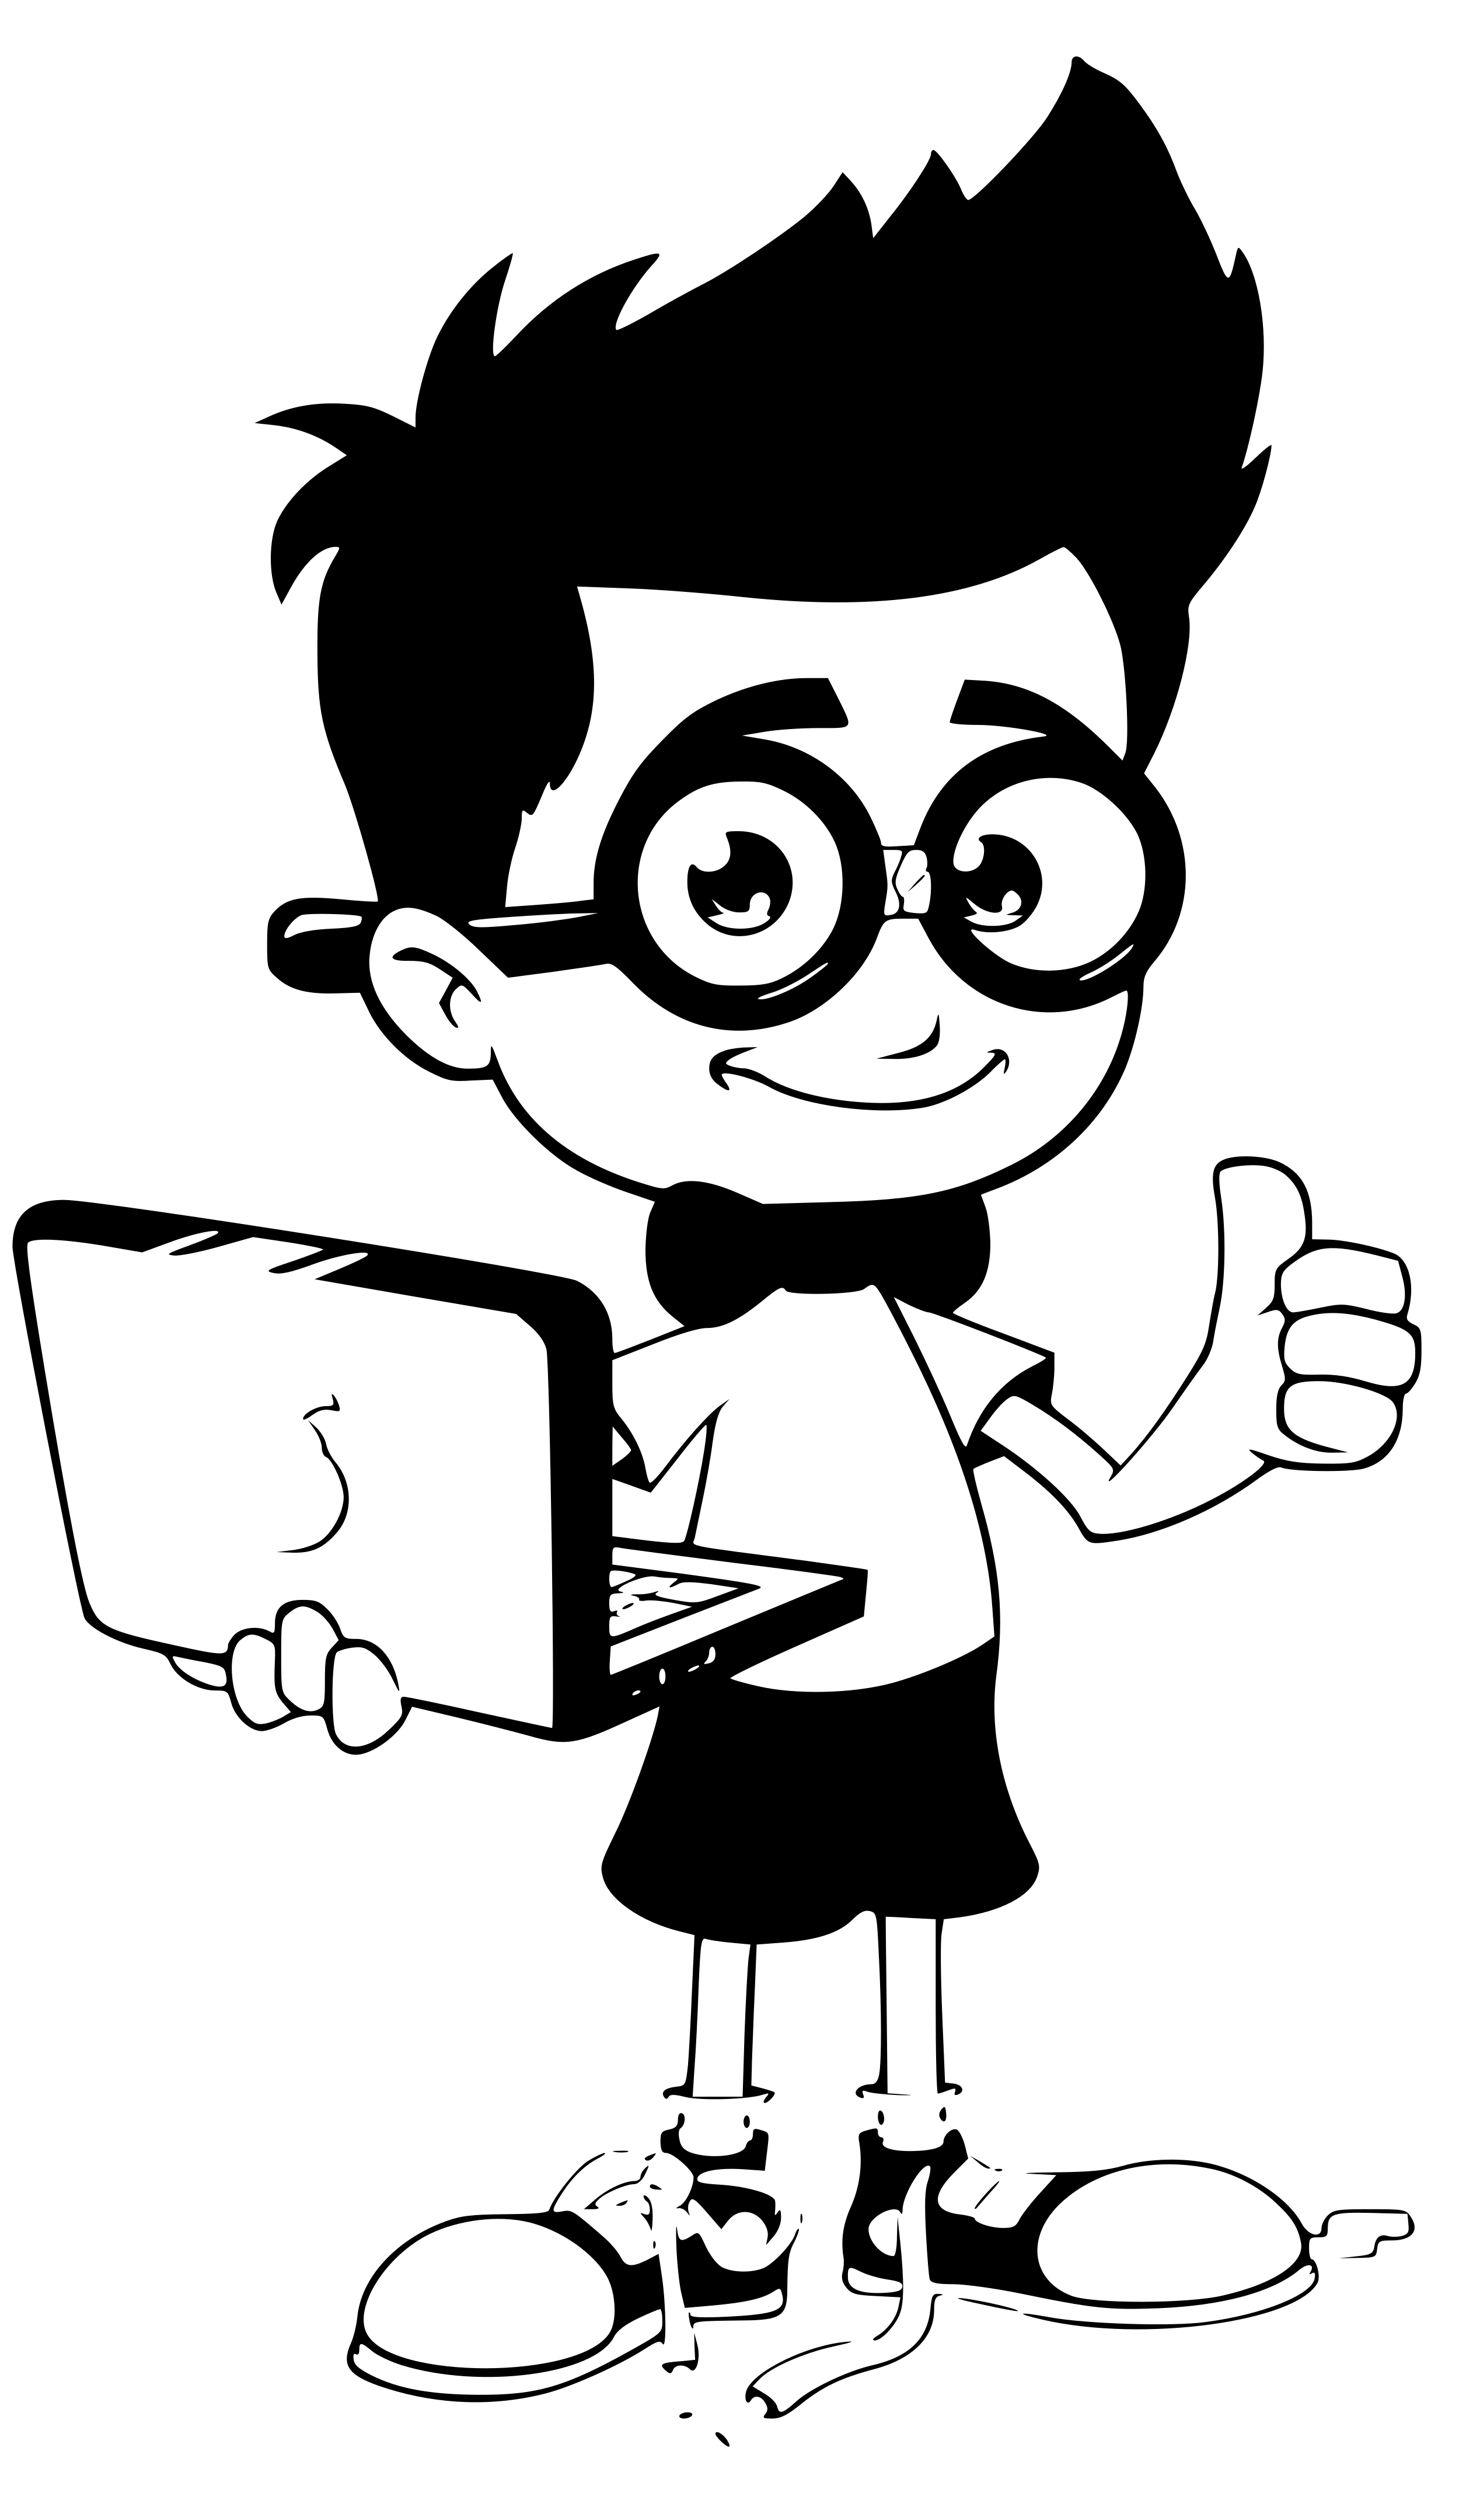 <?xml version="1.0" standalone="no"?>
<!DOCTYPE svg PUBLIC "-//W3C//DTD SVG 20010904//EN"
 "http://www.w3.org/TR/2001/REC-SVG-20010904/DTD/svg10.dtd">
<svg version="1.0" xmlns="http://www.w3.org/2000/svg"
 width="467pt" height="800pt" viewBox="0 0 467 800"
 preserveAspectRatio="xMidYMid meet">

<g transform="translate(0,800) scale(0.1,-0.1)"
fill="#000000" stroke="none">
<path d="M3430 7800 c0 -32 -30 -100 -78 -175 -41 -65 -232 -265 -253 -265 -5
0 -16 17 -24 37 -17 40 -75 122 -87 123 -5 0 -8 -6 -8 -13 0 -19 -68 -123
-133 -203 l-52 -66 -6 45 c-8 52 -32 102 -67 139 l-25 27 -28 -43 c-15 -24
-56 -67 -91 -97 -77 -64 -252 -181 -333 -221 -33 -17 -107 -57 -163 -90 -57
-33 -106 -57 -109 -54 -16 16 48 134 112 205 43 47 36 50 -55 20 -144 -47
-271 -129 -378 -244 -34 -36 -64 -65 -68 -65 -17 0 5 161 33 243 16 48 27 87
24 87 -3 0 -32 -20 -63 -45 -70 -55 -137 -138 -177 -220 -32 -64 -71 -208 -71
-261 l0 -32 -72 36 c-61 30 -84 36 -156 40 -92 5 -169 -8 -241 -41 l-46 -21
65 -7 c69 -8 138 -33 195 -72 l35 -24 -58 -36 c-73 -45 -137 -114 -165 -175
-26 -59 -27 -169 -3 -227 l17 -40 30 55 c45 82 98 130 144 130 15 0 14 -4 -3
-32 -47 -79 -57 -134 -56 -308 1 -183 14 -247 88 -421 33 -80 113 -365 105
-374 -3 -2 -55 1 -117 7 -129 12 -173 4 -213 -38 -21 -23 -24 -35 -24 -106 0
-77 1 -81 32 -108 42 -38 97 -52 190 -49 l75 2 29 -60 c37 -77 115 -155 195
-194 56 -28 71 -31 132 -27 l69 3 29 -55 c38 -75 153 -188 239 -235 38 -22
110 -53 160 -70 l91 -31 -15 -35 c-8 -20 -14 -68 -15 -119 0 -102 25 -163 86
-213 l39 -31 -108 -43 c-59 -23 -111 -43 -115 -43 -5 0 -8 20 -8 45 0 82 -40
149 -113 186 -51 26 -1526 259 -1642 259 -112 0 -165 -48 -165 -150 0 -53 211
-1142 230 -1187 13 -32 104 -80 188 -99 66 -15 73 -19 88 -50 22 -45 87 -84
142 -84 40 0 42 -2 52 -39 12 -47 60 -91 98 -91 15 0 47 11 71 25 27 16 59 25
85 25 41 0 42 -1 54 -45 15 -55 60 -89 107 -79 51 10 121 64 143 110 l21 42
143 -34 c79 -19 184 -46 235 -60 113 -32 148 -27 306 46 l108 49 -6 -32 c-18
-81 -90 -282 -136 -374 -47 -96 -49 -105 -39 -142 18 -69 120 -141 246 -172
l47 -12 -8 -176 c-4 -97 -10 -205 -13 -241 -7 -63 -8 -65 -37 -68 -36 -4 -50
-16 -40 -32 6 -9 9 -9 15 -1 5 9 18 9 54 0 47 -12 199 -8 246 7 23 7 24 6 11
-9 -7 -9 -9 -17 -3 -17 11 0 37 28 31 34 -2 2 -20 8 -39 13 l-35 9 2 80 c2 43
5 145 9 225 l6 146 81 6 c112 8 183 31 225 73 25 25 40 32 56 28 22 -5 23 -11
29 -141 9 -172 9 -341 1 -382 -4 -21 -12 -31 -24 -31 -44 0 -69 -31 -36 -43
11 -4 13 -1 9 10 -5 13 -2 15 13 9 10 -4 55 -9 99 -11 44 -1 54 0 23 2 l-57 4
-3 282 c-2 155 -3 282 -3 283 0 0 36 -1 80 -4 l80 -4 0 -279 c0 -153 3 -279 7
-279 4 0 19 5 33 10 23 9 26 8 22 -4 -4 -10 -1 -13 9 -9 24 9 16 31 -13 35
l-28 3 -9 216 c-5 119 -6 237 -2 261 l7 46 50 6 c132 18 228 68 249 131 11 33
9 41 -24 105 -91 175 -129 366 -107 536 26 193 12 342 -49 555 -16 57 -27 105
-24 108 3 3 26 13 51 23 l47 18 55 -42 c92 -69 148 -127 181 -184 33 -59 32
-59 130 -44 138 22 307 96 438 191 42 31 72 47 82 43 30 -14 221 -16 265 -4
80 22 125 91 125 192 0 27 5 48 10 48 6 0 19 15 30 33 15 24 20 50 20 105 0
68 -2 73 -26 84 -19 9 -24 17 -19 32 27 88 7 175 -44 195 -53 21 -157 43 -208
44 l-53 1 0 56 c-1 100 -33 158 -105 191 -46 21 -141 25 -180 7 -33 -15 -40
-44 -26 -121 14 -78 14 -248 1 -302 -6 -22 -14 -71 -20 -108 -8 -56 -20 -83
-70 -162 -68 -108 -128 -191 -178 -247 l-35 -38 -56 53 c-31 29 -82 73 -114
96 -56 43 -57 45 -50 80 4 20 8 58 8 84 l0 48 -162 61 c-90 33 -163 63 -163
67 1 3 18 18 39 32 56 39 81 98 81 190 -1 41 -7 92 -15 114 -8 22 -15 41 -15
41 0 1 21 9 48 19 189 70 340 211 414 386 31 75 58 195 58 261 0 31 8 49 35
81 133 155 134 389 3 557 l-36 45 33 65 c72 144 124 347 111 434 -6 39 -3 45
44 101 69 81 135 180 166 252 22 49 53 164 54 198 0 5 -23 -13 -51 -40 -31
-30 -49 -42 -44 -30 21 59 57 221 66 304 16 142 -13 316 -65 386 -13 18 -14
17 -21 -16 -20 -91 -24 -91 -61 5 -19 49 -50 114 -68 145 -19 31 -46 86 -60
123 -28 77 -63 140 -117 213 -47 64 -64 79 -119 103 -25 11 -51 27 -59 36 -18
22 -41 20 -41 -4z m17 -1587 c42 -47 118 -198 139 -278 18 -71 30 -309 16
-345 l-9 -24 -34 34 c-146 148 -270 215 -417 222 l-54 3 -24 -64 c-13 -35 -24
-67 -24 -72 0 -5 41 -9 91 -9 87 0 262 -31 209 -37 -197 -23 -327 -120 -393
-290 l-22 -58 -52 -3 c-41 -3 -53 -1 -53 11 0 8 -16 46 -35 85 -64 128 -194
222 -339 246 l-71 12 72 12 c40 7 117 12 173 12 117 0 113 -6 59 103 l-29 57
-66 0 c-92 0 -195 -25 -294 -72 -70 -34 -100 -55 -170 -127 -68 -69 -95 -106
-137 -187 -59 -113 -83 -193 -83 -270 l0 -52 -42 -5 c-24 -4 -88 -9 -142 -13
l-99 -7 6 66 c3 35 15 92 27 126 11 33 20 75 20 92 0 27 2 30 15 19 20 -16 21
-14 51 57 14 35 24 49 24 36 0 -52 49 -7 90 82 67 147 69 300 4 524 l-7 24
164 -6 c91 -3 257 -16 369 -28 413 -43 725 -3 945 120 39 22 74 40 79 40 5 1
24 -16 43 -36z m16 -719 c61 -21 141 -93 175 -158 35 -68 38 -186 5 -257 -30
-66 -86 -124 -151 -156 -76 -37 -181 -39 -258 -5 -56 25 -160 121 -114 106 40
-14 106 -8 142 12 19 11 43 39 56 64 55 106 -22 230 -142 230 -35 0 -55 -13
-36 -25 17 -10 11 -61 -9 -79 -26 -24 -75 -18 -79 10 -6 42 38 133 89 184 83
83 210 112 322 74z m-958 -23 c72 -34 136 -98 167 -166 35 -76 33 -200 -5
-277 -32 -64 -94 -125 -165 -159 -37 -18 -65 -23 -132 -23 -74 -1 -93 3 -142
27 -224 110 -253 422 -52 566 62 45 108 59 194 60 63 1 85 -4 135 -28z m379
-213 c-3 -13 -13 -35 -21 -50 -12 -24 -11 -32 2 -59 22 -41 16 -73 -14 -77
-23 -4 -24 -2 -17 40 9 54 9 53 0 116 l-7 52 32 0 c29 0 32 -2 25 -22z m82 -2
c3 -14 3 -30 -1 -35 -3 -6 -1 -11 4 -11 12 0 15 -60 5 -106 -5 -27 -8 -29 -46
-26 -36 4 -39 7 -35 28 2 13 1 24 -3 24 -4 0 -12 11 -18 25 -9 20 -7 33 11 74
19 43 26 51 49 51 21 0 29 -6 34 -24z m294 -121 c18 -21 8 -48 -20 -56 -24 -7
-24 -7 5 -8 l29 -1 -24 -17 c-29 -20 -105 -22 -140 -3 l-25 14 25 6 c17 4 21
8 12 13 -6 5 -17 18 -23 30 -11 19 -8 18 20 -6 41 -34 96 -38 88 -7 -5 19 15
50 32 50 5 0 14 -7 21 -15z m-1861 -67 c24 -12 85 -60 135 -109 l92 -88 145
19 c79 11 154 22 167 25 19 5 36 -7 90 -63 137 -140 311 -184 492 -125 119 38
243 155 286 269 22 60 27 64 86 64 l47 0 33 -62 c115 -216 371 -299 585 -190
23 12 45 22 48 22 10 0 5 -63 -11 -124 -48 -187 -181 -348 -359 -435 -176 -87
-295 -111 -577 -118 l-216 -6 -85 37 c-91 39 -162 47 -206 22 -21 -12 -33 -12
-75 1 -251 73 -411 205 -482 396 -22 59 -23 60 -23 26 -1 -42 -12 -49 -74 -49
-59 0 -123 35 -195 106 -86 86 -127 172 -119 255 6 70 37 126 81 145 36 16 73
11 135 -18z m-242 -2 c2 -2 1 -10 -2 -18 -5 -12 -27 -17 -93 -20 -52 -2 -100
-10 -119 -20 -23 -12 -33 -13 -33 -4 0 19 30 57 54 67 18 8 184 4 193 -5z
m693 -1 c-36 -7 -125 -19 -198 -25 -110 -10 -135 -10 -149 1 -14 12 5 16 138
25 85 6 181 11 214 11 l60 1 -65 -13z m1773 -99 c-21 -36 -142 -111 -166 -103
-7 2 8 13 33 24 25 11 65 36 90 56 51 41 54 42 43 23z m-973 -50 c0 -3 -25
-23 -56 -45 -56 -40 -144 -76 -167 -68 -6 2 13 11 43 20 30 9 82 35 115 57 62
41 65 43 65 36z m1468 -679 c33 -30 49 -64 57 -120 12 -77 1 -109 -50 -145
-43 -30 -45 -34 -45 -82 0 -43 -4 -55 -27 -75 l-28 -25 33 11 c28 10 35 9 46
-6 11 -15 11 -23 0 -44 -18 -33 -18 -66 0 -124 12 -40 12 -47 -3 -61 -11 -12
-16 -35 -16 -77 0 -52 3 -63 25 -80 46 -37 103 -59 155 -58 l50 1 -50 13
c-124 31 -155 57 -155 127 0 72 21 88 113 88 82 0 212 -37 235 -67 35 -47 -3
-131 -78 -173 -40 -22 -56 -25 -145 -24 -79 1 -116 7 -175 27 -63 22 -71 23
-52 7 12 -10 28 -21 35 -24 21 -9 -62 -72 -163 -124 -132 -69 -296 -118 -365
-110 -25 2 -35 12 -56 53 -28 56 -136 155 -250 230 l-70 46 32 44 c18 25 42
51 55 59 20 14 26 12 80 -20 72 -43 142 -96 211 -158 52 -47 52 -48 37 -74
-38 -64 138 132 200 223 38 55 81 116 96 135 15 19 29 53 33 75 3 22 13 72 21
110 18 83 21 244 5 350 -8 51 -8 80 -2 86 16 16 104 26 148 16 22 -4 51 -18
63 -30z m-3423 -185 c-6 -5 -46 -22 -90 -38 -71 -26 -76 -29 -48 -32 18 -2 82
11 143 28 l110 31 115 -17 c63 -10 112 -20 109 -23 -3 -3 -47 -20 -97 -37 -85
-28 -90 -32 -61 -38 23 -5 56 2 129 29 89 32 193 48 169 26 -5 -5 -45 -24 -88
-42 l-79 -33 323 -56 322 -55 44 -38 c28 -24 47 -51 53 -75 11 -40 28 -1212
18 -1212 -3 0 -108 23 -233 50 -125 28 -233 50 -241 50 -11 0 -13 -8 -8 -31 6
-27 2 -35 -39 -74 -68 -66 -141 -73 -170 -16 -17 31 -15 246 2 263 5 5 27 12
49 15 33 4 44 0 72 -23 19 -16 45 -51 58 -79 22 -45 24 -47 18 -15 -17 89 -69
145 -135 145 -36 0 -41 3 -51 32 -6 18 -24 47 -41 63 -25 25 -37 30 -79 30
-61 0 -89 -24 -89 -75 0 -32 -2 -35 -19 -25 -34 18 -88 12 -111 -12 -11 -12
-20 -27 -20 -32 -1 -36 -15 -36 -172 -1 -217 47 -240 59 -272 136 -22 53 -69
297 -142 740 -50 304 -63 404 -54 412 16 17 122 11 255 -12 l110 -19 90 33
c83 31 172 47 150 27z m3710 -69 l70 -18 13 -49 c17 -61 9 -112 -19 -119 -12
-3 -55 3 -96 14 -70 17 -80 18 -147 4 -39 -8 -78 -15 -87 -15 -21 0 -39 42
-39 90 0 32 6 43 33 64 79 60 126 65 272 29z m-1585 -125 c11 -18 54 -98 94
-178 158 -312 245 -585 262 -821 l7 -96 -32 -22 c-57 -41 -201 -102 -299 -128
-125 -33 -306 -37 -427 -9 -44 10 -83 21 -87 25 -4 3 90 49 210 102 l217 96 7
73 c4 41 7 75 5 76 -1 2 -90 14 -197 29 -407 53 -363 44 -356 74 3 14 14 69
25 121 11 52 26 136 32 185 9 64 19 97 33 114 l21 24 -31 -22 c-35 -25 -110
-109 -173 -193 -24 -32 -47 -56 -51 -53 -4 2 -10 23 -14 46 -8 49 -38 111 -77
159 -26 31 -29 42 -29 111 l0 76 130 51 c85 34 146 52 173 52 50 0 101 25 176
86 56 46 66 50 76 34 10 -17 228 -13 251 5 27 20 32 19 54 -17z m153 -58 c15
0 366 -136 375 -145 2 -2 -18 -15 -45 -28 -99 -51 -169 -136 -208 -252 -5 -15
-18 9 -54 96 -26 63 -78 174 -114 247 l-66 131 48 -25 c27 -13 56 -24 64 -24z
m1429 -23 c109 -30 128 -45 128 -106 0 -103 -41 -127 -158 -92 -53 16 -99 23
-149 22 -62 -2 -75 1 -94 20 -18 18 -21 30 -17 70 6 58 26 84 76 97 61 16 123
13 214 -11z m-2148 -419 c-16 -102 -54 -272 -64 -289 -6 -9 -31 -9 -119 1
l-111 14 0 92 0 91 62 -22 61 -22 85 108 c46 60 88 109 92 109 4 0 1 -37 -6
-82z m-234 1 c0 -4 -13 -17 -30 -29 l-30 -21 0 63 1 63 29 -35 c17 -19 30 -37
30 -41z m325 -360 c182 -22 337 -43 345 -46 13 -5 13 -6 0 -10 -8 -3 -176 -73
-372 -154 -196 -82 -360 -149 -363 -149 -3 0 -5 21 -3 46 l3 45 230 90 c127
49 237 92 245 95 21 9 -18 17 -262 50 l-208 27 0 29 c0 27 3 29 28 24 15 -3
176 -24 357 -47z m-315 -36 c10 -3 2 -11 -25 -23 -22 -10 -43 -19 -47 -19 -9
-1 -11 43 -3 51 6 5 49 0 75 -9z m119 -13 c25 -1 25 -1 7 -15 -23 -18 -14 -20
16 -4 14 8 43 7 106 -1 l86 -13 -68 -25 c-64 -24 -71 -24 -138 -12 -51 9 -67
15 -57 22 10 7 9 8 -6 3 -11 -4 -36 -8 -55 -7 -22 0 -26 -2 -12 -5 12 -2 20
-8 18 -12 -3 -4 8 -6 23 -3 16 2 55 -2 87 -8 l59 -12 -70 -25 c-39 -14 -88
-33 -110 -43 -82 -36 -85 -36 -85 5 0 31 3 35 23 32 12 -2 16 -2 9 0 -7 3 -10
9 -7 14 3 5 -1 6 -9 3 -12 -5 -16 1 -16 25 0 27 4 31 28 32 21 1 22 2 7 6 -31
8 72 53 109 48 16 -3 40 -5 55 -5z m-1134 -108 c17 -10 39 -35 50 -55 l19 -36
-22 -24 c-19 -20 -22 -34 -22 -105 0 -72 -2 -83 -20 -92 -26 -14 -58 -5 -92
28 -27 25 -28 28 -28 143 0 115 1 118 26 138 33 26 50 26 89 3z m-164 -88 c29
-14 31 -19 29 -67 -4 -88 -1 -104 25 -136 l26 -30 -23 -14 c-13 -8 -38 -18
-55 -22 -28 -6 -38 -2 -62 22 -54 55 -67 208 -21 245 27 22 42 22 81 2z m1439
-48 c0 -16 -7 -26 -21 -29 -17 -4 -19 -3 -10 6 6 6 11 19 11 29 0 10 5 18 10
18 6 0 10 -11 10 -24z m-1633 -26 c54 -11 62 -15 66 -39 8 -37 -6 -46 -50 -33
-52 16 -99 46 -113 73 -11 20 -10 21 11 16 13 -3 52 -11 86 -17z m1573 -20
c-8 -5 -19 -10 -25 -10 -5 0 -3 5 5 10 8 5 20 10 25 10 6 0 3 -5 -5 -10z
m-100 -25 c0 -14 -4 -25 -10 -25 -5 0 -10 11 -10 25 0 14 5 25 10 25 6 0 10
-11 10 -25z m-80 -49 c0 -2 -7 -7 -16 -10 -8 -3 -12 -2 -9 4 6 10 25 14 25 6z
m289 -803 l63 -6 -6 -44 c-3 -25 -9 -134 -13 -244 l-6 -199 -80 0 -80 0 6 93
c4 50 10 165 13 255 6 144 9 162 23 157 9 -3 44 -9 80 -12z"/>
<path d="M2325 5323 c18 -42 17 -71 -4 -92 -25 -25 -73 -28 -91 -6 -18 22 -30
2 -30 -48 0 -52 21 -97 62 -133 87 -76 221 -39 264 71 42 112 -39 225 -162
225 -40 0 -45 -2 -39 -17z m139 -199 c3 -9 1 -24 -4 -34 -7 -13 -6 -20 2 -22
8 -3 1 -12 -15 -22 -36 -24 -118 -24 -154 0 l-28 18 30 7 c17 4 25 7 20 8 -6
0 -16 11 -24 23 l-13 21 27 -21 c16 -13 42 -22 61 -22 29 0 34 3 34 25 0 40
50 55 64 19z"/>
<path d="M2929 5173 l-24 -28 28 24 c25 23 32 31 24 31 -2 0 -14 -12 -28 -27z"/>
<path d="M1283 4958 c-43 -21 -33 -34 26 -33 46 0 66 -5 99 -27 l41 -27 -22
-41 -22 -40 20 -37 c11 -20 26 -39 34 -41 11 -4 10 1 -2 19 -23 32 -22 82 3
104 18 17 20 16 50 -16 33 -37 38 -33 16 10 -21 39 -81 89 -140 117 -56 26
-70 28 -103 12z"/>
<path d="M2998 4734 c-12 -55 -47 -85 -124 -104 l-69 -18 58 -1 c61 -1 113 15
135 42 8 9 12 34 10 64 -3 44 -4 46 -10 17z"/>
<path d="M2327 4640 c-42 -13 -57 -29 -57 -60 0 -19 9 -36 26 -49 35 -27 49
-27 30 1 -9 12 -16 25 -16 28 0 16 101 -10 151 -38 108 -61 340 -92 493 -67
67 11 162 61 214 112 23 24 45 43 48 43 4 0 3 -12 0 -27 -5 -21 -4 -24 4 -13
27 40 -3 86 -45 69 -20 -7 -20 -8 0 -8 16 -1 12 -9 -24 -45 -77 -78 -185 -116
-329 -116 -148 1 -295 34 -374 86 -21 13 -50 24 -65 25 -16 0 -36 4 -46 8 -16
6 -17 9 -4 19 8 7 32 18 53 26 l39 15 -35 -1 c-19 0 -48 -4 -63 -8z"/>
<path d="M1065 3523 c5 -20 3 -23 -22 -23 -30 0 -73 -24 -73 -41 0 -5 13 0 29
12 22 16 38 20 61 16 29 -6 31 -5 25 16 -4 12 -12 27 -17 32 -7 7 -8 3 -3 -12z"/>
<path d="M1008 3423 c12 -17 22 -42 22 -56 0 -14 6 -27 14 -30 20 -8 56 -89
56 -128 0 -50 -39 -120 -80 -144 -19 -11 -57 -23 -85 -26 l-50 -6 53 -2 c62
-1 97 15 139 63 54 60 52 160 -2 225 -14 16 -28 43 -31 59 -3 17 -18 41 -32
54 l-26 23 22 -32z"/>
<path d="M2000 2860 c-8 -5 -10 -10 -5 -10 6 0 17 5 25 10 8 5 11 10 5 10 -5
0 -17 -5 -25 -10z"/>
<path d="M3013 1249 c-7 -9 -9 -20 -3 -29 12 -19 22 -7 18 21 -2 19 -5 20 -15
8z"/>
<path d="M2810 1226 c0 -14 5 -26 10 -26 6 0 10 9 10 19 0 11 -4 23 -10 26 -6
4 -10 -5 -10 -19z"/>
<path d="M2170 1217 c0 -20 -6 -27 -28 -32 -25 -5 -28 -10 -28 -40 1 -26 5
-35 18 -35 23 0 88 -58 88 -78 0 -31 -24 -81 -44 -91 -12 -6 -14 -10 -6 -8 8
2 21 -3 28 -12 11 -14 11 -14 6 1 -3 9 -2 24 4 33 7 14 16 9 55 -36 l46 -53
21 27 c30 38 80 37 110 0 14 -18 20 -36 17 -53 l-5 -25 24 28 c15 17 24 41 24
60 0 25 -3 29 -11 17 -8 -12 -10 -12 -8 5 1 11 1 25 0 31 -2 21 -85 46 -169
52 -68 4 -82 8 -80 20 4 23 63 35 145 30 l71 -5 7 59 c8 66 9 63 -22 72 -19 6
-23 3 -23 -13 0 -12 -4 -21 -9 -21 -5 0 -11 -8 -14 -18 -7 -31 -112 -43 -175
-21 -22 8 -33 19 -37 41 -4 17 -3 33 3 37 15 9 19 43 5 48 -8 3 -13 -5 -13
-20z"/>
<path d="M2380 1210 c0 -11 5 -20 10 -20 6 0 10 9 10 20 0 11 -4 20 -10 20 -5
0 -10 -9 -10 -20z"/>
<path d="M2770 1181 c-21 -6 -24 -12 -20 -36 12 -69 2 -143 -26 -206 -26 -58
-33 -107 -24 -164 2 -11 1 -32 -3 -46 -5 -19 -1 -34 12 -50 16 -20 30 -24 96
-27 l77 -4 -6 -30 c-7 -35 -33 -71 -66 -92 -17 -10 -20 -16 -9 -16 20 0 65 47
79 85 14 35 14 105 2 225 l-9 85 -2 -62 c0 -35 -5 -63 -11 -63 -37 0 -80 46
-80 86 0 41 90 85 103 52 3 -7 6 -2 6 12 3 53 68 156 88 137 3 -4 0 -25 -7
-47 -10 -29 -11 -73 -6 -170 4 -72 9 -137 12 -145 5 -11 23 -15 75 -15 37 0
132 -13 211 -29 238 -49 287 -54 446 -48 205 8 367 52 451 123 28 23 51 18 35
-8 -5 -7 -3 -8 5 -3 9 5 12 0 9 -16 -7 -52 -165 -116 -348 -140 -107 -15 -385
-6 -499 15 -104 19 -118 14 -22 -8 319 -73 809 -7 878 118 11 19 -3 76 -19 76
-4 0 -8 16 -8 35 0 32 2 35 30 35 26 0 30 3 30 29 0 46 16 52 141 49 l114 -3
3 -32 c3 -27 -1 -33 -22 -39 -13 -3 -33 -3 -43 0 -25 8 -40 -4 -44 -34 -4 -22
-10 -26 -59 -31 l-55 -6 60 1 c58 1 60 2 63 29 3 25 7 27 47 27 66 0 91 33 59
78 -14 21 -23 22 -130 22 -101 0 -116 -2 -134 -20 -11 -11 -20 -29 -20 -40 0
-35 -43 -25 -64 15 -44 81 -166 161 -288 190 -86 20 -199 18 -283 -6 -53 -15
-106 -20 -220 -21 -84 -1 -115 -3 -72 -5 l78 -4 -51 -56 c-28 -30 -57 -68 -66
-84 -12 -25 -21 -29 -54 -29 -39 0 -90 17 -90 30 0 4 -21 10 -46 13 -89 10
-96 58 -19 135 l44 44 -11 44 c-7 24 -18 46 -26 49 -16 6 -42 -18 -42 -39 0
-18 -37 -29 -100 -30 -64 -1 -101 11 -94 29 4 8 1 15 -5 15 -6 0 -11 7 -11 15
0 16 -2 17 -40 6z m1107 -122 c73 -15 150 -56 204 -106 54 -50 73 -79 83 -129
14 -65 -83 -132 -249 -170 -113 -27 -418 -27 -486 -1 -132 51 -146 195 -29
301 115 104 296 144 477 105z m-1036 -354 c39 -6 49 -11 47 -24 -2 -12 -17
-17 -63 -19 -72 -3 -110 13 -111 48 -1 38 3 39 41 20 20 -10 58 -21 86 -25z"/>
<path d="M1968 1113 c12 -2 30 -2 40 0 9 3 -1 5 -23 4 -22 0 -30 -2 -17 -4z"/>
<path d="M1883 1085 c-36 -22 -112 -117 -125 -157 -4 -10 -40 -13 -139 -14
-111 -1 -144 -5 -193 -23 -157 -57 -269 -178 -282 -304 -3 -29 -12 -66 -20
-84 -34 -76 -9 -108 115 -147 166 -52 342 -58 506 -16 83 21 235 89 318 142
40 26 50 29 58 17 13 -20 11 124 -2 214 l-11 74 -36 -19 c-50 -25 -69 -23 -86
10 -8 16 -32 44 -54 63 -99 86 -102 88 -133 82 -36 -7 -36 2 0 58 33 51 73 90
116 112 17 9 26 16 20 17 -5 0 -29 -11 -52 -25z m-194 -196 c105 -24 216 -102
256 -179 27 -53 30 -139 6 -176 -94 -150 -700 -151 -777 -2 -44 84 62 251 202
319 94 45 218 60 313 38z m431 -317 c0 -37 -1 -38 -105 -96 -207 -115 -297
-141 -485 -140 -154 1 -256 20 -340 62 -40 20 -56 33 -58 51 -2 15 0 21 7 17
7 -4 11 1 11 13 0 27 6 26 42 -4 16 -13 58 -33 93 -44 253 -78 619 -30 680 90
11 21 35 39 78 60 34 16 65 29 70 29 4 0 7 -17 7 -38z"/>
<path d="M2076 1101 c-12 -5 -15 -10 -9 -14 6 -4 16 0 23 8 14 17 13 17 -14 6z"/>
<path d="M3129 1081 c13 -12 28 -21 34 -21 12 0 11 0 -28 24 l-30 17 24 -20z"/>
<path d="M2062 1058 c-7 -7 -12 -18 -12 -25 0 -7 -9 -13 -20 -13 -32 0 -89
-27 -126 -60 l-35 -30 28 0 c18 0 24 3 15 8 -10 7 -8 12 6 25 22 20 85 47 111
47 12 0 26 12 35 30 16 33 16 36 -2 18z"/>
<path d="M3188 1053 c7 -3 16 -2 19 1 4 3 -2 6 -13 5 -11 0 -14 -3 -6 -6z"/>
<path d="M3156 980 c-20 -22 -36 -43 -36 -47 0 -4 3 -3 8 3 4 5 23 26 41 47
19 20 32 37 29 37 -3 0 -22 -18 -42 -40z"/>
<path d="M2080 1002 c0 -4 10 -9 22 -9 18 -2 20 0 8 7 -18 12 -30 13 -30 2z"/>
<path d="M2060 971 c0 -5 5 -13 10 -16 6 -3 10 -15 10 -27 0 -15 -4 -18 -17
-14 -15 6 -16 5 -1 -11 9 -10 18 -27 21 -38 2 -11 5 4 6 33 1 35 -4 58 -14 68
-8 9 -15 11 -15 5z"/>
<path d="M1985 950 c-16 -7 -17 -9 -3 -9 9 -1 20 4 23 9 7 11 7 11 -20 0z"/>
<path d="M2562 900 c0 -14 2 -19 5 -12 2 6 2 18 0 25 -3 6 -5 1 -5 -13z"/>
<path d="M2165 810 c2 -52 9 -118 15 -145 l12 -51 91 8 c101 9 159 22 192 44
21 13 23 13 28 -7 14 -52 -17 -65 -175 -73 -84 -4 -118 -2 -118 6 0 6 -2 9 -5
7 -2 -3 0 -18 4 -35 5 -16 10 -21 10 -11 1 19 6 19 161 21 121 1 140 15 140
99 1 96 4 119 24 155 9 19 15 36 13 39 -3 2 -8 -5 -12 -17 -9 -30 -63 -88 -96
-106 -36 -18 -102 -18 -137 0 -17 9 -37 35 -52 65 -23 50 -24 51 -46 36 -35
-22 -42 -19 -47 23 -3 20 -4 -6 -2 -58z"/>
<path d="M2091 814 c0 -11 3 -14 6 -6 3 7 2 16 -1 19 -3 4 -6 -2 -5 -13z"/>
<path d="M2978 610 c-9 -96 -69 -153 -188 -180 -78 -18 -196 -74 -241 -115
-45 -40 -55 -43 -62 -15 -3 11 -21 29 -42 41 l-36 22 23 24 c34 36 140 83 237
104 63 14 72 18 33 14 -123 -13 -283 -91 -311 -151 -12 -27 -1 -58 13 -35 11
18 34 13 46 -10 9 -15 8 -24 -1 -35 -9 -12 -6 -14 23 -14 26 0 49 11 94 48 68
54 126 82 232 110 123 33 192 101 192 190 0 30 4 42 18 45 13 4 13 5 -4 6 -19
1 -22 -6 -26 -49z"/>
<path d="M3140 626 c63 -14 116 -24 118 -22 5 6 -121 35 -178 41 -32 3 -7 -5
60 -19z"/>
<path d="M2223 491 l2 -43 -40 -4 c-71 -5 -79 -10 -51 -33 10 -9 15 -8 20 4 6
18 37 20 54 3 20 -20 36 33 24 79 l-10 38 1 -44z"/>
<path d="M2175 270 c-3 -5 3 -10 14 -10 11 0 23 5 26 10 3 6 -3 10 -14 10 -11
0 -23 -4 -26 -10z"/>
<path d="M2290 211 c0 -9 33 -41 43 -41 4 0 2 9 -5 20 -13 21 -38 35 -38 21z"/>
</g>
</svg>

